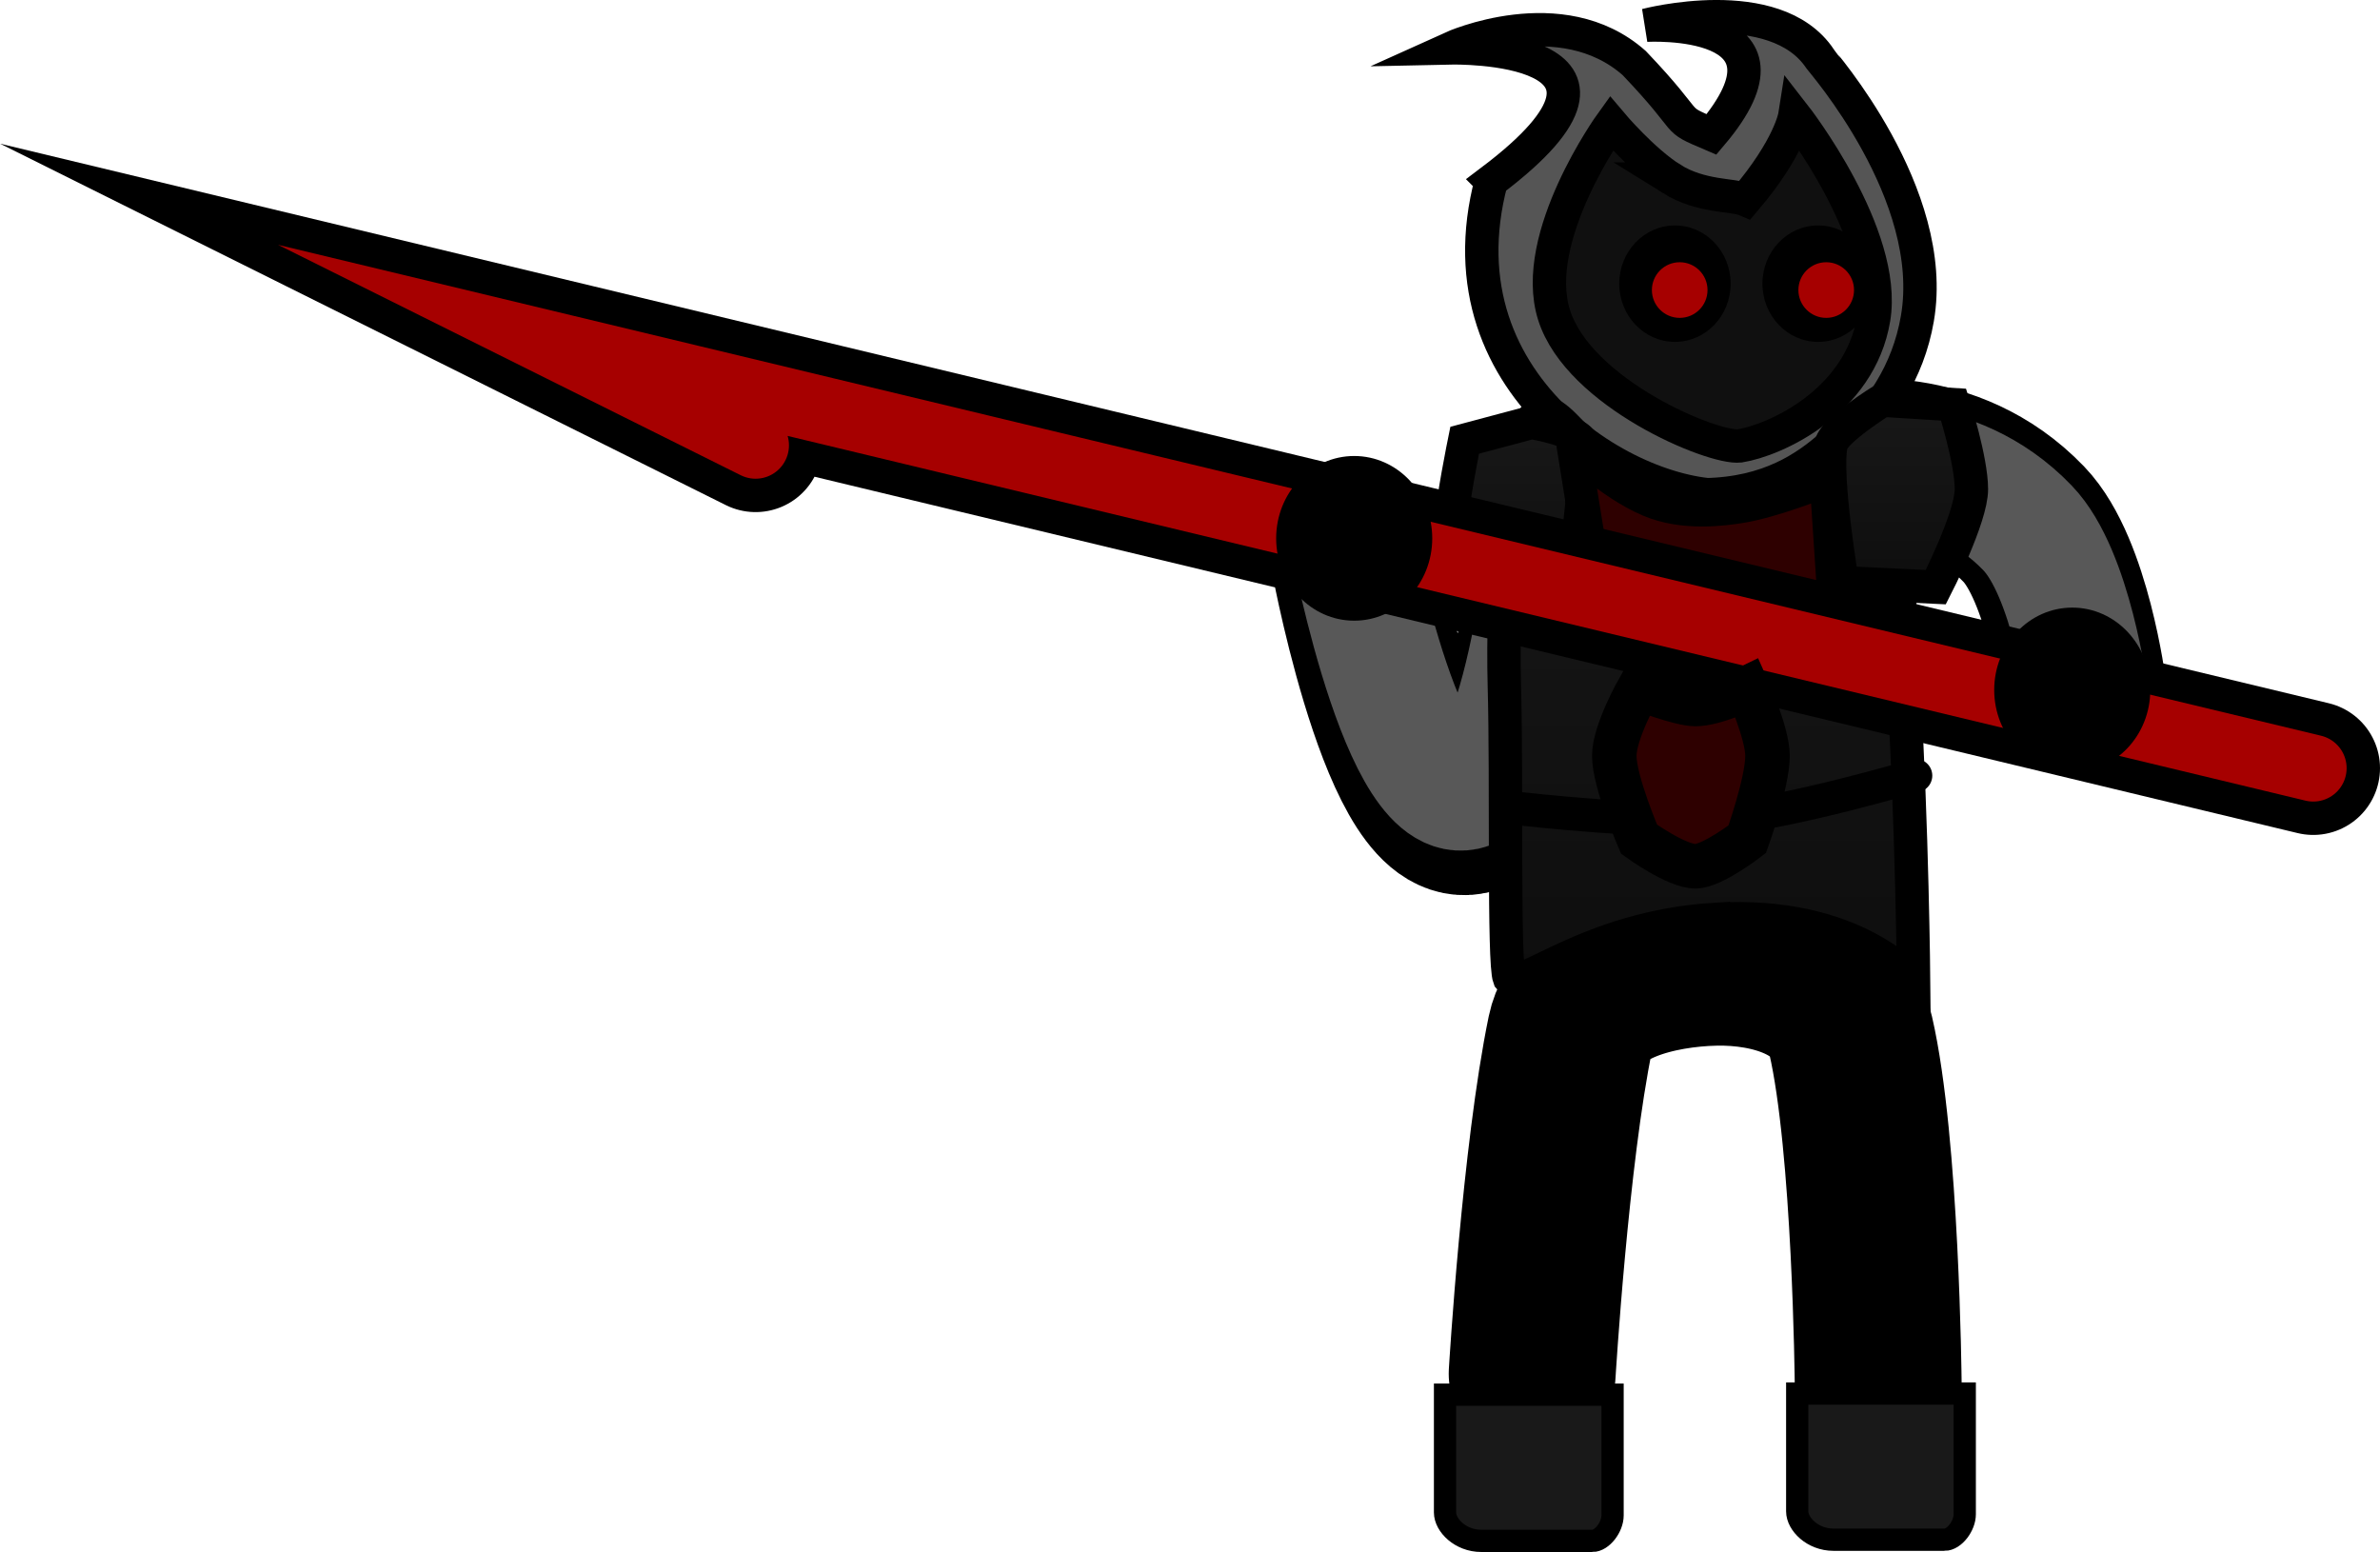 <svg version="1.1" xmlns="http://www.w3.org/2000/svg" xmlns:xlink="http://www.w3.org/1999/xlink" width="106.956" height="69.735" viewBox="0,0,106.956,69.735"><defs><linearGradient x1="240.31" y1="153.005" x2="240.31" y2="178.637" gradientUnits="userSpaceOnUse" id="color-1"><stop offset="0" stop-color="#181818"/><stop offset="1" stop-color="#0e0e0e"/></linearGradient><linearGradient x1="248.925" y1="152.453" x2="248.925" y2="160.853" gradientUnits="userSpaceOnUse" id="color-2"><stop offset="0" stop-color="#181818"/><stop offset="1" stop-color="#0e0e0e"/></linearGradient><linearGradient x1="231.725" y1="153.453" x2="231.725" y2="161.253" gradientUnits="userSpaceOnUse" id="color-3"><stop offset="0" stop-color="#181818"/><stop offset="1" stop-color="#0e0e0e"/></linearGradient></defs><g transform="translate(-163.518,-134.471)"><g data-paper-data="{&quot;isPaintingLayer&quot;:true}" fill-rule="nonzero" stroke-linejoin="miter" stroke-miterlimit="10" stroke-dasharray="" stroke-dashoffset="0" style="mix-blend-mode: normal"><path d="M246.542,155.304c0,0 4.531,-0.821 7.931,2.727c1.963,2.048 2.664,7.522 2.664,7.522" data-paper-data="{&quot;index&quot;:null}" fill="none" stroke="#000000" stroke-width="7.5" stroke-linecap="round"/><path d="M233.621,156.674c0,0 -0.907,11.882 -3.491,13.948c-3.179,2.542 -5.721,-10.929 -5.721,-10.929" fill="none" stroke="#000000" stroke-width="7.5" stroke-linecap="round"/><path d="M246.709,155.471c0,0 4.531,-0.821 7.931,2.727c1.963,2.048 2.664,7.522 2.664,7.522" data-paper-data="{&quot;index&quot;:null}" fill="none" stroke="#585858" stroke-width="5.5" stroke-linecap="round"/><path d="M232.373,196.196c0,0 0.594,-9.873 1.722,-15.308c0.478,-2.304 3.929,-3.126 6.494,-3.182c2.564,-0.056 5.53,0.826 6.096,3.277c1.139,4.929 1.237,15.595 1.237,15.595" data-paper-data="{&quot;index&quot;:null}" fill="none" stroke="#000000" stroke-width="7.5" stroke-linecap="round"/><path d="M233.454,155.674c0,0 -0.907,11.882 -3.491,13.948c-3.179,2.542 -5.721,-10.929 -5.721,-10.929" fill="none" stroke="#585858" stroke-width="5.5" stroke-linecap="round"/><path d="M230.537,142.601c8.21,-6.192 -1.782,-5.979 -1.782,-5.979c0,0 4.919,-2.226 8.203,0.681c2.8,2.937 1.602,2.409 3.474,3.208c4.531,-5.34 -2.929,-4.908 -2.929,-4.908c0,0 5.778,-1.521 7.803,1.501c0.033,0.074 5.35,6.08 4.377,11.685c-0.829,4.821 -5.172,7.555 -8.173,7.915c-4.127,0.494 -13.509,-4.595 -10.973,-14.103z" fill="#555555" stroke="#000000" stroke-width="1.5" stroke-linecap="butt"/><path d="M238.65,142.516c1.311,0.816 2.763,0.694 3.301,0.924c2.005,-2.363 2.226,-3.767 2.226,-3.767c0,0 4.173,5.35 3.544,9.114c-0.629,3.764 -4.45,5.472 -6.024,5.72c-1.194,0.143 -7.232,-2.36 -8.342,-5.888c-1.104,-3.504 2.572,-8.604 2.572,-8.604c0,0 1.427,1.694 2.724,2.501z" fill="#101010" stroke="#000000" stroke-width="1.5" stroke-linecap="butt"/><path d="M236.286,147.217c0,-1.445 1.12,-2.616 2.503,-2.616c1.382,0 2.503,1.171 2.503,2.616c0,1.445 -1.12,2.616 -2.503,2.616c-1.382,0 -2.503,-1.171 -2.503,-2.616z" fill="#000000" stroke="none" stroke-width="0" stroke-linecap="butt"/><path d="M242.721,147.217c0,-1.445 1.12,-2.616 2.503,-2.616c1.382,0 2.503,1.171 2.503,2.616c0,1.445 -1.12,2.616 -2.503,2.616c-1.382,0 -2.503,-1.171 -2.503,-2.616z" fill="#000000" stroke="none" stroke-width="0" stroke-linecap="butt"/><path d="M235.075,203.706c-0.768,0 -3.289,0 -4.988,0c-0.941,0 -1.63,-0.705 -1.63,-1.275c0,-1.162 0,-5.293 0,-5.293h7.529c0,0 0,4.284 0,5.423c0,0.523 -0.468,1.146 -0.91,1.146z" data-paper-data="{&quot;index&quot;:null}" fill="#191919" stroke="#000000" stroke-width="1" stroke-linecap="butt"/><path d="M250.902,203.654c-0.768,0 -3.289,0 -4.988,0c-0.941,0 -1.63,-0.705 -1.63,-1.275c0,-1.162 0,-5.293 0,-5.293h7.529c0,0 0,4.284 0,5.423c0,0.523 -0.468,1.146 -0.91,1.146z" data-paper-data="{&quot;index&quot;:null}" fill="#191919" stroke="#000000" stroke-width="1" stroke-linecap="butt"/><path d="M240.582,175.782c-5.689,0.351 -8.741,3.274 -9.235,2.639c-0.27,-0.7 -0.107,-8.922 -0.224,-13.118c-0.116,-4.167 0.304,-12.297 1.74,-12.297c1.21,0 2.391,3.771 7.267,3.695c5.751,-0.09 6.79,-4.756 7.818,-3.143c1.028,1.612 0.732,5.666 1.117,11.803c0.385,6.137 0.451,13.278 0.451,13.278c0,0 -2.583,-3.247 -8.934,-2.855z" data-paper-data="{&quot;index&quot;:null}" fill="url(#color-1)" stroke="#000000" stroke-width="1.5" stroke-linecap="butt"/><path d="M246.312,160.653c0,0 -0.812,-4.812 -0.502,-6.222c0.139,-0.634 2.302,-1.978 2.302,-1.978l3.2,0.2c0,0 0.8,2.484 0.8,3.8c0,1.283 -1.6,4.4 -1.6,4.4z" data-paper-data="{&quot;index&quot;:null}" fill="url(#color-2)" stroke="#000000" stroke-width="1.5" stroke-linecap="butt"/><path d="M229.939,161.253c0,0 -1.2,-1.917 -1.2,-3.2c0,-0.86 0.6,-3.8 0.6,-3.8l3,-0.8c0,0 2.163,0.344 2.302,0.978c0.31,1.41 -0.502,6.222 -0.502,6.222z" fill="url(#color-3)" stroke="#000000" stroke-width="1.5" stroke-linecap="butt"/><path d="M249.604,169.321c0,0 -5.653,1.675 -8.7,1.926c-3.008,0.248 -8.966,-0.426 -8.966,-0.426" fill="none" stroke="#000000" stroke-width="1.5" stroke-linecap="round"/><path d="M235.184,160.503l-0.963,-5.998c0,0 1.559,1.641 3.41,2.438c1.564,0.673 3.399,0.391 4.037,0.295c1.527,-0.228 3.921,-1.205 3.921,-1.205l0.33,4.975c0,0 -3.139,1.471 -4.661,1.738c-1.388,0.243 -4.104,-0.201 -4.104,-0.201z" fill="#2e0000" stroke="#000000" stroke-width="1.5" stroke-linecap="butt"/><path d="M197.474,154.481l-8.97,-4.466l78.97,18.972" data-paper-data="{&quot;index&quot;:null}" fill="none" stroke="#000000" stroke-width="6" stroke-linecap="round"/><path d="M197.474,154.481l-8.97,-4.466l78.97,18.972" data-paper-data="{&quot;index&quot;:null}" fill="none" stroke="#a60000" stroke-width="3" stroke-linecap="round"/><path d="M220.868,158.66c0,-2.043 1.57,-3.7 3.507,-3.7c1.937,0 3.507,1.656 3.507,3.7c0,2.043 -1.57,3.7 -3.507,3.7c-1.937,0 -3.507,-1.656 -3.507,-3.7z" fill="#000000" stroke="none" stroke-width="0" stroke-linecap="butt"/><path d="M253.137,165.472c0,-2.043 1.57,-3.7 3.507,-3.7c1.937,0 3.507,1.656 3.507,3.7c0,2.043 -1.57,3.7 -3.507,3.7c-1.937,0 -3.507,-1.656 -3.507,-3.7z" fill="#000000" stroke="none" stroke-width="0" stroke-linecap="butt"/><path d="M237.753,147.504c0,-0.69 0.56,-1.25 1.25,-1.25c0.69,0 1.25,0.56 1.25,1.25c0,0.69 -0.56,1.25 -1.25,1.25c-0.69,0 -1.25,-0.56 -1.25,-1.25z" fill="#a60000" stroke="none" stroke-width="0.5" stroke-linecap="butt"/><path d="M244.337,147.504c0,-0.69 0.56,-1.25 1.25,-1.25c0.69,0 1.25,0.56 1.25,1.25c0,0.69 -0.56,1.25 -1.25,1.25c-0.69,0 -1.25,-0.56 -1.25,-1.25z" fill="#a60000" stroke="none" stroke-width="0.5" stroke-linecap="butt"/><path d="M237.177,172.18c0,0 -1.114,-2.577 -1.114,-3.747c0,-1.086 1.114,-3.038 1.114,-3.038c0,0 1.823,0.709 2.532,0.709c0.876,0 2.329,-0.709 2.329,-0.709c0,0 0.911,2.015 0.911,3.038c0,1.208 -0.911,3.747 -0.911,3.747c0,0 -1.576,1.215 -2.329,1.215c-0.854,0 -2.532,-1.215 -2.532,-1.215z" fill="#2e0000" stroke="#000000" stroke-width="2" stroke-linecap="butt"/></g></g></svg>